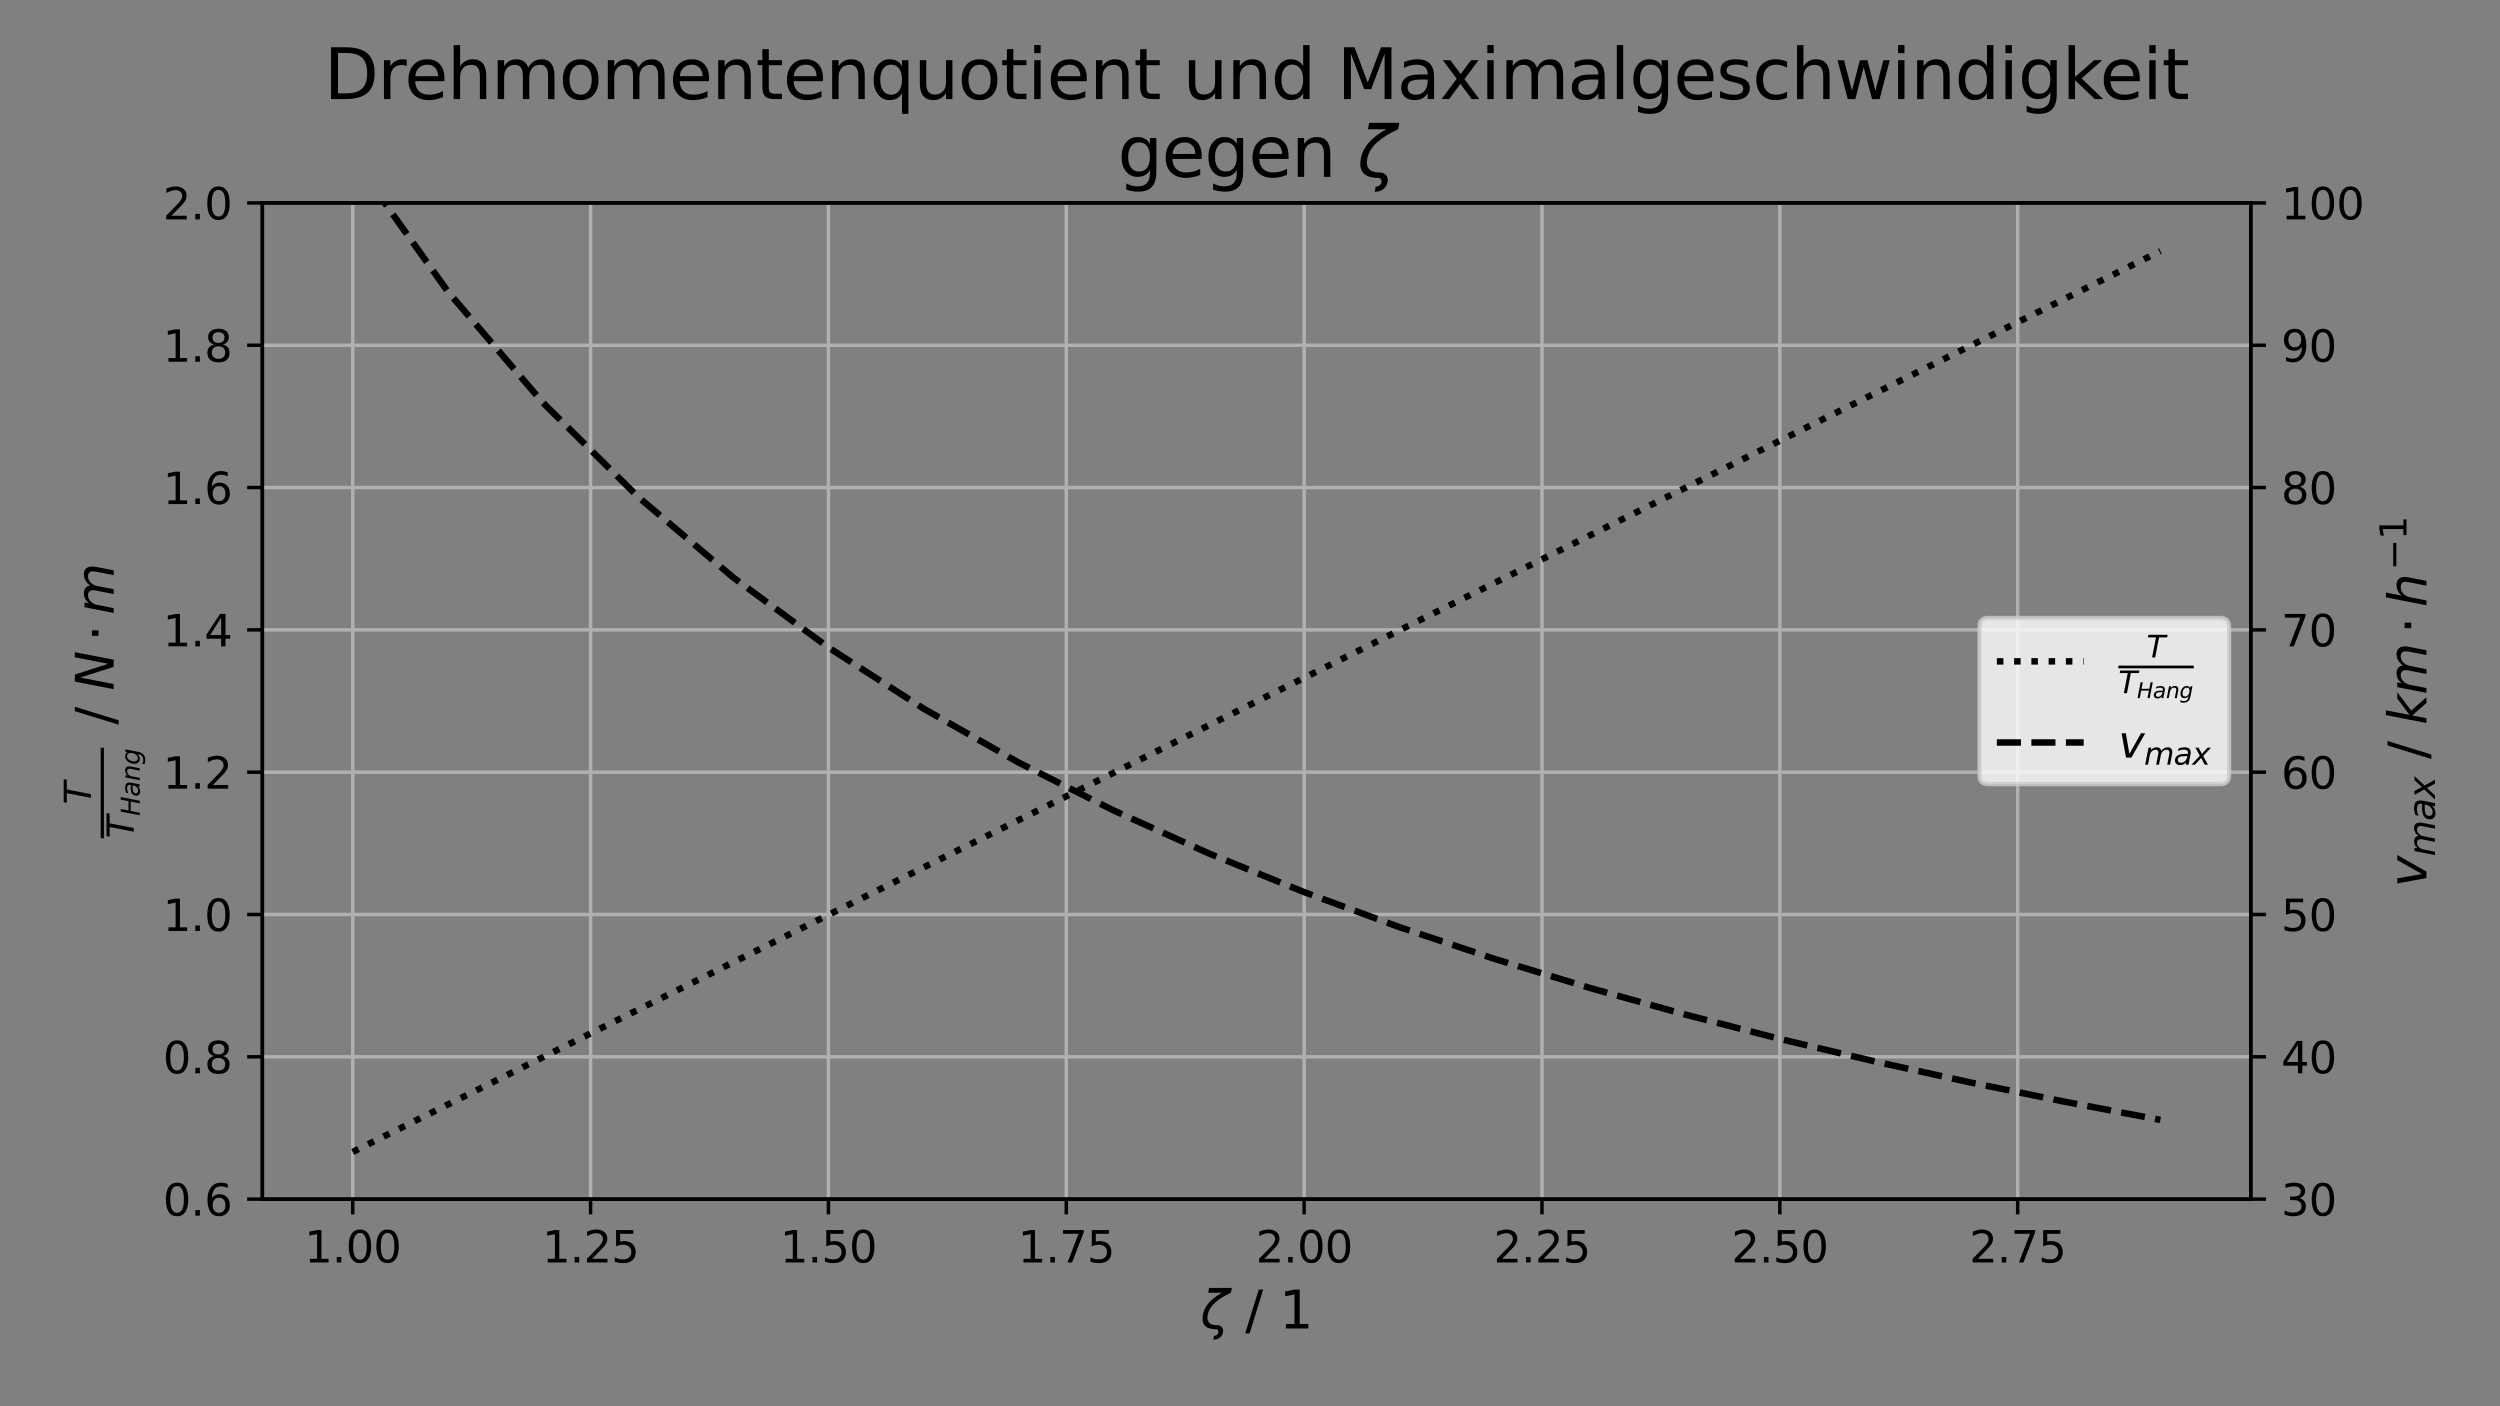 <?xml version="1.0" encoding="UTF-8" standalone="no"?>
<svg
   width="576pt"
   height="324pt"
   viewBox="0 0 576 324"
   version="1.1"
   id="svg992"
   sodipodi:docname="T_v_vs_zetas.svg"
   inkscape:version="1.2.1 (9c6d41e410, 2022-07-14)"
   xmlns:inkscape="http://www.inkscape.org/namespaces/inkscape"
   xmlns:sodipodi="http://sodipodi.sourceforge.net/DTD/sodipodi-0.dtd"
   xmlns:xlink="http://www.w3.org/1999/xlink"
   xmlns="http://www.w3.org/2000/svg"
   xmlns:svg="http://www.w3.org/2000/svg"
   xmlns:rdf="http://www.w3.org/1999/02/22-rdf-syntax-ns#"
   xmlns:cc="http://creativecommons.org/ns#"
   xmlns:dc="http://purl.org/dc/elements/1.1/">
  <rect x="0" y="0" width="576" height="324" fill="#808080" stroke="none"/>
  <sodipodi:namedview
     id="namedview994"
     pagecolor="#505050"
     bordercolor="#eeeeee"
     borderopacity="1"
     inkscape:showpageshadow="0"
     inkscape:pageopacity="0"
     inkscape:pagecheckerboard="0"
     inkscape:deskcolor="#505050"
     inkscape:document-units="pt"
     showgrid="false"
     inkscape:zoom="2.1851852"
     inkscape:cx="353.51695"
     inkscape:cy="86.720339"
     inkscape:window-width="2560"
     inkscape:window-height="1361"
     inkscape:window-x="2551"
     inkscape:window-y="-9"
     inkscape:window-maximized="1"
     inkscape:current-layer="text_19" />
  <defs
     id="defs230">
    <style
       type="text/css"
       id="style228">*{stroke-linejoin: round; stroke-linecap: butt}</style>
  </defs>
  <g
     id="patch_1">
    <path
       d="M 0,324 H 576 V 0 H 0 Z"
       style="fill:none"
       id="path232" />
  </g>
  <g
     id="patch_2">
    <path
       d="M 60.445,276.28 H 518.578 V 46.752 H 60.445 Z"
       style="fill:none"
       id="path235" />
  </g>
  <g
     id="matplotlib.axis_1">
    <g
       id="xtick_1">
      <g
         id="line2d_1">
        <path
           d="M 81.269,276.28 V 46.752"
           clip-path="url(#pa42a7b8f27)"
           style="fill:none;stroke:#b0b0b0;stroke-width:0.8;stroke-linecap:square"
           id="path238" />
      </g>
      <g
         id="line2d_2">
        <defs
           id="defs242">
          <path
             id="maffa66ba01"
             d="M 0,0 V 3.5"
             style="stroke:#000000;stroke-width:0.8" />
        </defs>
        <g
           id="g246">
          <use
             xlink:href="#maffa66ba01"
             x="81.269"
             y="276.28"
             style="stroke:#000000;stroke-width:0.8"
             id="use244" />
        </g>
      </g>
      <g
         id="text_1">
        <!-- 1.00 -->
        <g
           transform="matrix(0.1,0,0,-0.1,70.136,290.878)"
           id="g262">
          <defs
             id="defs252">
            <path
               id="DejaVuSans-31"
               d="M 794,531 H 1825 V 4091 L 703,3866 v 575 l 1116,225 h 631 V 531 H 3481 V 0 H 794 Z"
               transform="scale(0.016)" />
            <path
               id="DejaVuSans-2e"
               d="m 684,794 h 660 V 0 H 684 Z"
               transform="scale(0.016)" />
            <path
               id="DejaVuSans-30"
               d="m 2034,4250 q -487,0 -733,-480 -245,-479 -245,-1442 0,-959 245,-1439 246,-480 733,-480 491,0 736,480 246,480 246,1439 0,963 -246,1442 -245,480 -736,480 z m 0,500 q 785,0 1199,-621 414,-620 414,-1801 0,-1178 -414,-1799 -414,-620 -1199,-620 -784,0 -1198,620 -414,621 -414,1799 0,1181 414,1801 414,621 1198,621 z"
               transform="scale(0.016)" />
          </defs>
          <use
             xlink:href="#DejaVuSans-31"
             id="use254" />
          <use
             xlink:href="#DejaVuSans-2e"
             x="63.623"
             id="use256" />
          <use
             xlink:href="#DejaVuSans-30"
             x="95.41"
             id="use258" />
          <use
             xlink:href="#DejaVuSans-30"
             x="159.033"
             id="use260" />
        </g>
      </g>
    </g>
    <g
       id="xtick_2">
      <g
         id="line2d_3">
        <path
           d="M 136.07,276.28 V 46.752"
           clip-path="url(#pa42a7b8f27)"
           style="fill:none;stroke:#b0b0b0;stroke-width:0.8;stroke-linecap:square"
           id="path266" />
      </g>
      <g
         id="line2d_4">
        <g
           id="g271">
          <use
             xlink:href="#maffa66ba01"
             x="136.07"
             y="276.28"
             style="stroke:#000000;stroke-width:0.8"
             id="use269" />
        </g>
      </g>
      <g
         id="text_2">
        <!-- 1.25 -->
        <g
           transform="matrix(0.1,0,0,-0.1,124.937,290.878)"
           id="g286">
          <defs
             id="defs276">
            <path
               id="DejaVuSans-32"
               d="M 1228,531 H 3431 V 0 H 469 v 531 q 359,372 979,998 621,627 780,809 303,340 423,576 121,236 121,464 0,372 -261,606 -261,235 -680,235 -297,0 -627,-103 -329,-103 -704,-313 v 638 q 381,153 712,231 332,78 607,78 725,0 1156,-363 431,-362 431,-968 0,-288 -108,-546 -107,-257 -392,-607 -78,-91 -497,-524 Q 1991,1309 1228,531 Z"
               transform="scale(0.016)" />
            <path
               id="DejaVuSans-35"
               d="M 691,4666 H 3169 V 4134 H 1269 V 2991 q 137,47 274,70 138,23 276,23 781,0 1237,-428 457,-428 457,-1159 Q 3513,744 3044,326 2575,-91 1722,-91 1428,-91 1123,-41 819,9 494,109 v 635 q 281,-153 581,-228 300,-75 634,-75 541,0 856,284 316,284 316,772 0,487 -316,771 -315,285 -856,285 -253,0 -505,-56 -251,-56 -513,-175 z"
               transform="scale(0.016)" />
          </defs>
          <use
             xlink:href="#DejaVuSans-31"
             id="use278" />
          <use
             xlink:href="#DejaVuSans-2e"
             x="63.623"
             id="use280" />
          <use
             xlink:href="#DejaVuSans-32"
             x="95.41"
             id="use282" />
          <use
             xlink:href="#DejaVuSans-35"
             x="159.033"
             id="use284" />
        </g>
      </g>
    </g>
    <g
       id="xtick_3">
      <g
         id="line2d_5">
        <path
           d="M 190.87,276.28 V 46.752"
           clip-path="url(#pa42a7b8f27)"
           style="fill:none;stroke:#b0b0b0;stroke-width:0.8;stroke-linecap:square"
           id="path290" />
      </g>
      <g
         id="line2d_6">
        <g
           id="g295">
          <use
             xlink:href="#maffa66ba01"
             x="190.87"
             y="276.28"
             style="stroke:#000000;stroke-width:0.8"
             id="use293" />
        </g>
      </g>
      <g
         id="text_3">
        <!-- 1.50 -->
        <g
           transform="matrix(0.1,0,0,-0.1,179.737,290.878)"
           id="g306">
          <use
             xlink:href="#DejaVuSans-31"
             id="use298" />
          <use
             xlink:href="#DejaVuSans-2e"
             x="63.623"
             id="use300" />
          <use
             xlink:href="#DejaVuSans-35"
             x="95.41"
             id="use302" />
          <use
             xlink:href="#DejaVuSans-30"
             x="159.033"
             id="use304" />
        </g>
      </g>
    </g>
    <g
       id="xtick_4">
      <g
         id="line2d_7">
        <path
           d="M 245.671,276.28 V 46.752"
           clip-path="url(#pa42a7b8f27)"
           style="fill:none;stroke:#b0b0b0;stroke-width:0.8;stroke-linecap:square"
           id="path310" />
      </g>
      <g
         id="line2d_8">
        <g
           id="g315">
          <use
             xlink:href="#maffa66ba01"
             x="245.671"
             y="276.28"
             style="stroke:#000000;stroke-width:0.8"
             id="use313" />
        </g>
      </g>
      <g
         id="text_4">
        <!-- 1.75 -->
        <g
           transform="matrix(0.1,0,0,-0.1,234.538,290.878)"
           id="g329">
          <defs
             id="defs319">
            <path
               id="DejaVuSans-37"
               d="M 525,4666 H 3525 V 4397 L 1831,0 H 1172 L 2766,4134 H 525 Z"
               transform="scale(0.016)" />
          </defs>
          <use
             xlink:href="#DejaVuSans-31"
             id="use321" />
          <use
             xlink:href="#DejaVuSans-2e"
             x="63.623"
             id="use323" />
          <use
             xlink:href="#DejaVuSans-37"
             x="95.41"
             id="use325" />
          <use
             xlink:href="#DejaVuSans-35"
             x="159.033"
             id="use327" />
        </g>
      </g>
    </g>
    <g
       id="xtick_5">
      <g
         id="line2d_9">
        <path
           d="M 300.472,276.28 V 46.752"
           clip-path="url(#pa42a7b8f27)"
           style="fill:none;stroke:#b0b0b0;stroke-width:0.8;stroke-linecap:square"
           id="path333" />
      </g>
      <g
         id="line2d_10">
        <g
           id="g338">
          <use
             xlink:href="#maffa66ba01"
             x="300.472"
             y="276.28"
             style="stroke:#000000;stroke-width:0.8"
             id="use336" />
        </g>
      </g>
      <g
         id="text_5">
        <!-- 2.00 -->
        <g
           transform="matrix(0.1,0,0,-0.1,289.339,290.878)"
           id="g349">
          <use
             xlink:href="#DejaVuSans-32"
             id="use341" />
          <use
             xlink:href="#DejaVuSans-2e"
             x="63.623"
             id="use343" />
          <use
             xlink:href="#DejaVuSans-30"
             x="95.41"
             id="use345" />
          <use
             xlink:href="#DejaVuSans-30"
             x="159.033"
             id="use347" />
        </g>
      </g>
    </g>
    <g
       id="xtick_6">
      <g
         id="line2d_11">
        <path
           d="M 355.272,276.28 V 46.752"
           clip-path="url(#pa42a7b8f27)"
           style="fill:none;stroke:#b0b0b0;stroke-width:0.8;stroke-linecap:square"
           id="path353" />
      </g>
      <g
         id="line2d_12">
        <g
           id="g358">
          <use
             xlink:href="#maffa66ba01"
             x="355.272"
             y="276.28"
             style="stroke:#000000;stroke-width:0.8"
             id="use356" />
        </g>
      </g>
      <g
         id="text_6">
        <!-- 2.25 -->
        <g
           transform="matrix(0.1,0,0,-0.1,344.139,290.878)"
           id="g369">
          <use
             xlink:href="#DejaVuSans-32"
             id="use361" />
          <use
             xlink:href="#DejaVuSans-2e"
             x="63.623"
             id="use363" />
          <use
             xlink:href="#DejaVuSans-32"
             x="95.41"
             id="use365" />
          <use
             xlink:href="#DejaVuSans-35"
             x="159.033"
             id="use367" />
        </g>
      </g>
    </g>
    <g
       id="xtick_7">
      <g
         id="line2d_13">
        <path
           d="M 410.073,276.28 V 46.752"
           clip-path="url(#pa42a7b8f27)"
           style="fill:none;stroke:#b0b0b0;stroke-width:0.8;stroke-linecap:square"
           id="path373" />
      </g>
      <g
         id="line2d_14">
        <g
           id="g378">
          <use
             xlink:href="#maffa66ba01"
             x="410.073"
             y="276.28"
             style="stroke:#000000;stroke-width:0.8"
             id="use376" />
        </g>
      </g>
      <g
         id="text_7">
        <!-- 2.50 -->
        <g
           transform="matrix(0.1,0,0,-0.1,398.94,290.878)"
           id="g389">
          <use
             xlink:href="#DejaVuSans-32"
             id="use381" />
          <use
             xlink:href="#DejaVuSans-2e"
             x="63.623"
             id="use383" />
          <use
             xlink:href="#DejaVuSans-35"
             x="95.41"
             id="use385" />
          <use
             xlink:href="#DejaVuSans-30"
             x="159.033"
             id="use387" />
        </g>
      </g>
    </g>
    <g
       id="xtick_8">
      <g
         id="line2d_15">
        <path
           d="M 464.873,276.28 V 46.752"
           clip-path="url(#pa42a7b8f27)"
           style="fill:none;stroke:#b0b0b0;stroke-width:0.8;stroke-linecap:square"
           id="path393" />
      </g>
      <g
         id="line2d_16">
        <g
           id="g398">
          <use
             xlink:href="#maffa66ba01"
             x="464.873"
             y="276.28"
             style="stroke:#000000;stroke-width:0.8"
             id="use396" />
        </g>
      </g>
      <g
         id="text_8">
        <!-- 2.75 -->
        <g
           transform="matrix(0.1,0,0,-0.1,453.741,290.878)"
           id="g409">
          <use
             xlink:href="#DejaVuSans-32"
             id="use401" />
          <use
             xlink:href="#DejaVuSans-2e"
             x="63.623"
             id="use403" />
          <use
             xlink:href="#DejaVuSans-37"
             x="95.41"
             id="use405" />
          <use
             xlink:href="#DejaVuSans-35"
             x="159.033"
             id="use407" />
        </g>
      </g>
    </g>
    <g
       id="text_9">
      <!-- $\zeta$ / 1 -->
      <g
         transform="matrix(0.12,0,0,-0.12,276.551,306.078)"
         id="g428">
        <defs
           id="defs416">
          <path
             id="DejaVuSans-Oblique-3b6"
             d="m 1966,397 q 412,-3 612,-238 216,-247 144,-622 -72,-359 -350,-609 -303,-272 -813,-272 47,235 91,472 213,-16 372,122 122,109 144,225 31,166 -41,303 -75,131 -253,131 Q -22,-91 316,1669 616,3206 2609,4284 H 947 l 112,579 H 3778 L 3666,4284 Q 1181,3147 894,1669 647,397 1966,397 Z"
             transform="scale(0.016)" />
          <path
             id="DejaVuSans-20"
             transform="scale(0.016)"
             d="" />
          <path
             id="DejaVuSans-2f"
             d="m 1625,4666 h 531 L 531,-594 H 0 Z"
             transform="scale(0.016)" />
        </defs>
        <use
           xlink:href="#DejaVuSans-Oblique-3b6"
           transform="translate(0,0.016)"
           id="use418" />
        <use
           xlink:href="#DejaVuSans-20"
           transform="translate(54.395,0.016)"
           id="use420" />
        <use
           xlink:href="#DejaVuSans-2f"
           transform="translate(86.182,0.016)"
           id="use422" />
        <use
           xlink:href="#DejaVuSans-20"
           transform="translate(119.873,0.016)"
           id="use424" />
        <use
           xlink:href="#DejaVuSans-31"
           transform="translate(151.66,0.016)"
           id="use426" />
      </g>
    </g>
  </g>
  <g
     id="matplotlib.axis_2">
    <g
       id="ytick_1">
      <g
         id="line2d_17">
        <path
           d="M 60.445,276.28 H 518.578"
           clip-path="url(#pa42a7b8f27)"
           style="fill:none;stroke:#b0b0b0;stroke-width:0.8;stroke-linecap:square"
           id="path432" />
      </g>
      <g
         id="line2d_18">
        <defs
           id="defs436">
          <path
             id="m6caea36116"
             d="M 0,0 H -3.5"
             style="stroke:#000000;stroke-width:0.8" />
        </defs>
        <g
           id="g440">
          <use
             xlink:href="#m6caea36116"
             x="60.445"
             y="276.28"
             style="stroke:#000000;stroke-width:0.8"
             id="use438" />
        </g>
      </g>
      <g
         id="text_10">
        <!-- 0.6 -->
        <g
           transform="matrix(0.1,0,0,-0.1,37.542,280.079)"
           id="g452">
          <defs
             id="defs444">
            <path
               id="DejaVuSans-36"
               d="m 2113,2584 q -425,0 -674,-291 -248,-290 -248,-796 0,-503 248,-796 249,-292 674,-292 425,0 673,292 248,293 248,796 0,506 -248,796 -248,291 -673,291 z m 1253,1979 v -575 q -238,112 -480,171 -242,60 -480,60 -625,0 -955,-422 -329,-422 -376,-1275 184,272 462,417 279,145 613,145 703,0 1111,-427 408,-426 408,-1160 0,-719 -425,-1154 -425,-434 -1131,-434 -810,0 -1238,620 -428,621 -428,1799 0,1106 525,1764 525,658 1409,658 238,0 480,-47 242,-47 505,-140 z"
               transform="scale(0.016)" />
          </defs>
          <use
             xlink:href="#DejaVuSans-30"
             id="use446" />
          <use
             xlink:href="#DejaVuSans-2e"
             x="63.623"
             id="use448" />
          <use
             xlink:href="#DejaVuSans-36"
             x="95.41"
             id="use450" />
        </g>
      </g>
    </g>
    <g
       id="ytick_2">
      <g
         id="line2d_19">
        <path
           d="M 60.445,243.49 H 518.578"
           clip-path="url(#pa42a7b8f27)"
           style="fill:none;stroke:#b0b0b0;stroke-width:0.8;stroke-linecap:square"
           id="path456" />
      </g>
      <g
         id="line2d_20">
        <g
           id="g461">
          <use
             xlink:href="#m6caea36116"
             x="60.445"
             y="243.49"
             style="stroke:#000000;stroke-width:0.8"
             id="use459" />
        </g>
      </g>
      <g
         id="text_11">
        <!-- 0.8 -->
        <g
           transform="matrix(0.1,0,0,-0.1,37.542,247.29)"
           id="g473">
          <defs
             id="defs465">
            <path
               id="DejaVuSans-38"
               d="m 2034,2216 q -450,0 -708,-241 -257,-241 -257,-662 0,-422 257,-663 258,-241 708,-241 450,0 709,242 260,243 260,662 0,421 -258,662 -257,241 -711,241 z m -631,268 q -406,100 -633,378 -226,279 -226,679 0,559 398,884 399,325 1092,325 697,0 1094,-325 397,-325 397,-884 0,-400 -227,-679 -226,-278 -629,-378 456,-106 710,-416 255,-309 255,-755 Q 3634,634 3220,271 2806,-91 2034,-91 1263,-91 848,271 434,634 434,1313 q 0,446 256,755 257,310 713,416 z m -231,997 q 0,-362 226,-565 227,-203 636,-203 407,0 636,203 230,203 230,565 0,363 -230,566 -229,203 -636,203 -409,0 -636,-203 -226,-203 -226,-566 z"
               transform="scale(0.016)" />
          </defs>
          <use
             xlink:href="#DejaVuSans-30"
             id="use467" />
          <use
             xlink:href="#DejaVuSans-2e"
             x="63.623"
             id="use469" />
          <use
             xlink:href="#DejaVuSans-38"
             x="95.41"
             id="use471" />
        </g>
      </g>
    </g>
    <g
       id="ytick_3">
      <g
         id="line2d_21">
        <path
           d="M 60.445,210.701 H 518.578"
           clip-path="url(#pa42a7b8f27)"
           style="fill:none;stroke:#b0b0b0;stroke-width:0.8;stroke-linecap:square"
           id="path477" />
      </g>
      <g
         id="line2d_22">
        <g
           id="g482">
          <use
             xlink:href="#m6caea36116"
             x="60.445"
             y="210.701"
             style="stroke:#000000;stroke-width:0.8"
             id="use480" />
        </g>
      </g>
      <g
         id="text_12">
        <!-- 1.0 -->
        <g
           transform="matrix(0.1,0,0,-0.1,37.542,214.5)"
           id="g491">
          <use
             xlink:href="#DejaVuSans-31"
             id="use485" />
          <use
             xlink:href="#DejaVuSans-2e"
             x="63.623"
             id="use487" />
          <use
             xlink:href="#DejaVuSans-30"
             x="95.41"
             id="use489" />
        </g>
      </g>
    </g>
    <g
       id="ytick_4">
      <g
         id="line2d_23">
        <path
           d="M 60.445,177.911 H 518.578"
           clip-path="url(#pa42a7b8f27)"
           style="fill:none;stroke:#b0b0b0;stroke-width:0.8;stroke-linecap:square"
           id="path495" />
      </g>
      <g
         id="line2d_24">
        <g
           id="g500">
          <use
             xlink:href="#m6caea36116"
             x="60.445"
             y="177.911"
             style="stroke:#000000;stroke-width:0.8"
             id="use498" />
        </g>
      </g>
      <g
         id="text_13">
        <!-- 1.2 -->
        <g
           transform="matrix(0.1,0,0,-0.1,37.542,181.71)"
           id="g509">
          <use
             xlink:href="#DejaVuSans-31"
             id="use503" />
          <use
             xlink:href="#DejaVuSans-2e"
             x="63.623"
             id="use505" />
          <use
             xlink:href="#DejaVuSans-32"
             x="95.41"
             id="use507" />
        </g>
      </g>
    </g>
    <g
       id="ytick_5">
      <g
         id="line2d_25">
        <path
           d="M 60.445,145.121 H 518.578"
           clip-path="url(#pa42a7b8f27)"
           style="fill:none;stroke:#b0b0b0;stroke-width:0.8;stroke-linecap:square"
           id="path513" />
      </g>
      <g
         id="line2d_26">
        <g
           id="g518">
          <use
             xlink:href="#m6caea36116"
             x="60.445"
             y="145.121"
             style="stroke:#000000;stroke-width:0.8"
             id="use516" />
        </g>
      </g>
      <g
         id="text_14">
        <!-- 1.4 -->
        <g
           transform="matrix(0.1,0,0,-0.1,37.542,148.92)"
           id="g530">
          <defs
             id="defs522">
            <path
               id="DejaVuSans-34"
               d="M 2419,4116 825,1625 h 1594 z m -166,550 h 794 V 1625 h 666 V 1100 H 3047 V 0 H 2419 V 1100 H 313 v 609 z"
               transform="scale(0.016)" />
          </defs>
          <use
             xlink:href="#DejaVuSans-31"
             id="use524" />
          <use
             xlink:href="#DejaVuSans-2e"
             x="63.623"
             id="use526" />
          <use
             xlink:href="#DejaVuSans-34"
             x="95.41"
             id="use528" />
        </g>
      </g>
    </g>
    <g
       id="ytick_6">
      <g
         id="line2d_27">
        <path
           d="M 60.445,112.331 H 518.578"
           clip-path="url(#pa42a7b8f27)"
           style="fill:none;stroke:#b0b0b0;stroke-width:0.8;stroke-linecap:square"
           id="path534" />
      </g>
      <g
         id="line2d_28">
        <g
           id="g539">
          <use
             xlink:href="#m6caea36116"
             x="60.445"
             y="112.331"
             style="stroke:#000000;stroke-width:0.8"
             id="use537" />
        </g>
      </g>
      <g
         id="text_15">
        <!-- 1.6 -->
        <g
           transform="matrix(0.1,0,0,-0.1,37.542,116.131)"
           id="g548">
          <use
             xlink:href="#DejaVuSans-31"
             id="use542" />
          <use
             xlink:href="#DejaVuSans-2e"
             x="63.623"
             id="use544" />
          <use
             xlink:href="#DejaVuSans-36"
             x="95.41"
             id="use546" />
        </g>
      </g>
    </g>
    <g
       id="ytick_7">
      <g
         id="line2d_29">
        <path
           d="M 60.445,79.542 H 518.578"
           clip-path="url(#pa42a7b8f27)"
           style="fill:none;stroke:#b0b0b0;stroke-width:0.8;stroke-linecap:square"
           id="path552" />
      </g>
      <g
         id="line2d_30">
        <g
           id="g557">
          <use
             xlink:href="#m6caea36116"
             x="60.445"
             y="79.542"
             style="stroke:#000000;stroke-width:0.8"
             id="use555" />
        </g>
      </g>
      <g
         id="text_16">
        <!-- 1.8 -->
        <g
           transform="matrix(0.1,0,0,-0.1,37.542,83.341)"
           id="g566">
          <use
             xlink:href="#DejaVuSans-31"
             id="use560" />
          <use
             xlink:href="#DejaVuSans-2e"
             x="63.623"
             id="use562" />
          <use
             xlink:href="#DejaVuSans-38"
             x="95.41"
             id="use564" />
        </g>
      </g>
    </g>
    <g
       id="ytick_8">
      <g
         id="line2d_31">
        <path
           d="M 60.445,46.752 H 518.578"
           clip-path="url(#pa42a7b8f27)"
           style="fill:none;stroke:#b0b0b0;stroke-width:0.8;stroke-linecap:square"
           id="path570" />
      </g>
      <g
         id="line2d_32">
        <g
           id="g575">
          <use
             xlink:href="#m6caea36116"
             x="60.445"
             y="46.752"
             style="stroke:#000000;stroke-width:0.8"
             id="use573" />
        </g>
      </g>
      <g
         id="text_17">
        <!-- 2.0 -->
        <g
           transform="matrix(0.1,0,0,-0.1,37.542,50.551)"
           id="g584">
          <use
             xlink:href="#DejaVuSans-32"
             id="use578" />
          <use
             xlink:href="#DejaVuSans-2e"
             x="63.623"
             id="use580" />
          <use
             xlink:href="#DejaVuSans-30"
             x="95.41"
             id="use582" />
        </g>
      </g>
    </g>
    <g
       id="text_18">
      <!-- $\frac{T}{T_{Hang}}$ / $N \cdot m$ -->
      <g
         transform="matrix(0,-0.12,-0.12,0,26.222,193.136)"
         id="g624">
        <defs
           id="defs596">
          <path
             id="DejaVuSans-Oblique-54"
             d="M 378,4666 H 4325 L 4225,4134 H 2559 L 1759,0 h -634 l 800,4134 H 275 Z"
             transform="scale(0.016)" />
          <path
             id="DejaVuSans-Oblique-48"
             d="m 1081,4666 h 635 L 1344,2753 h 2290 l 372,1913 h 635 L 3731,0 h -634 l 434,2222 H 1241 L 806,0 H 172 Z"
             transform="scale(0.016)" />
          <path
             id="DejaVuSans-Oblique-61"
             d="M 3438,1997 3047,0 h -575 l 106,531 Q 2325,219 2001,64 1678,-91 1281,-91 834,-91 548,182 263,456 263,884 q 0,613 489,969 489,356 1348,356 h 800 l 31,154 q 7,25 10,54 3,30 3,92 0,279 -227,433 -226,155 -636,155 -281,0 -577,-72 -295,-72 -607,-216 l 100,532 q 325,122 636,182 311,61 601,61 619,0 942,-269 324,-268 324,-781 0,-103 -16,-242 -15,-139 -46,-295 z m -622,-238 h -575 q -707,0 -1046,-189 -339,-189 -339,-586 0,-275 173,-431 174,-156 480,-156 469,0 819,336 350,336 463,898 z"
             transform="scale(0.016)" />
          <path
             id="DejaVuSans-Oblique-6e"
             d="M 3566,2113 3156,0 h -578 l 410,2091 q 28,147 43,259 16,113 16,178 0,263 -166,409 -165,147 -462,147 -463,0 -797,-308 -334,-307 -438,-835 L 800,0 H 225 l 678,3500 h 575 l -115,-550 q 240,303 577,468 338,166 710,166 463,0 717,-250 255,-250 255,-703 0,-112 -14,-240 -14,-128 -42,-278 z"
             transform="scale(0.016)" />
          <path
             id="DejaVuSans-Oblique-67"
             d="M 3816,3500 3219,434 q -172,-890 -658,-1327 -486,-438 -1308,-438 -303,0 -563,45 -259,45 -484,139 l 107,559 q 212,-137 449,-202 238,-66 507,-66 547,0 898,299 352,298 464,857 l 50,263 Q 2441,288 2122,144 1803,0 1434,0 903,0 598,351 294,703 294,1319 q 0,484 184,948 185,464 519,824 222,237 517,365 295,128 617,128 353,0 615,-164 263,-164 392,-464 l 100,544 z M 2950,2216 q 0,425 -200,656 -200,231 -569,231 -228,0 -434,-91 -206,-90 -353,-253 -238,-268 -371,-632 -132,-364 -132,-752 0,-431 201,-663 202,-231 580,-231 547,0 912,495 366,496 366,1240 z"
             transform="scale(0.016)" />
          <path
             id="DejaVuSans-Oblique-4e"
             d="m 1081,4666 h 850 L 3219,666 4000,4666 h 616 L 3706,0 H 2853 L 1569,4025 788,0 H 172 Z"
             transform="scale(0.016)" />
          <path
             id="DejaVuSans-22c5"
             d="m 684,2619 h 660 V 1825 H 684 Z"
             transform="scale(0.016)" />
          <path
             id="DejaVuSans-Oblique-6d"
             d="M 5747,2113 5338,0 h -575 l 403,2094 q 25,134 37,231 13,97 13,166 0,281 -157,437 -156,156 -437,156 -419,0 -747,-314 -328,-314 -425,-817 L 3066,0 h -575 l 409,2094 q 25,115 37,213 13,99 13,177 0,285 -156,442 -156,158 -431,158 -425,0 -754,-314 -328,-314 -425,-817 L 800,0 H 225 l 684,3500 h 575 l -109,-544 q 234,307 548,467 315,161 674,161 381,0 626,-200 246,-200 296,-556 262,369 607,562 346,194 730,194 450,0 695,-259 246,-259 246,-734 0,-103 -13,-227 -12,-123 -37,-251 z"
             transform="scale(0.016)" />
        </defs>
        <use
           xlink:href="#DejaVuSans-Oblique-54"
           transform="matrix(0.7,0,0,0.7,65,43.966)"
           id="use598" />
        <use
           xlink:href="#DejaVuSans-Oblique-54"
           transform="matrix(0.7,0,0,0.7,0,-38.319)"
           id="use600" />
        <use
           xlink:href="#DejaVuSans-Oblique-48"
           transform="matrix(0.49,0,0,0.49,42.759,-49.803)"
           id="use602" />
        <use
           xlink:href="#DejaVuSans-Oblique-61"
           transform="matrix(0.49,0,0,0.49,79.604,-49.803)"
           id="use604" />
        <use
           xlink:href="#DejaVuSans-Oblique-6e"
           transform="matrix(0.49,0,0,0.49,109.631,-49.803)"
           id="use606" />
        <use
           xlink:href="#DejaVuSans-Oblique-67"
           transform="matrix(0.49,0,0,0.49,140.687,-49.803)"
           id="use608" />
        <use
           xlink:href="#DejaVuSans-20"
           transform="translate(186.205,0.169)"
           id="use610" />
        <use
           xlink:href="#DejaVuSans-2f"
           transform="translate(217.992,0.169)"
           id="use612" />
        <use
           xlink:href="#DejaVuSans-20"
           transform="translate(251.683,0.169)"
           id="use614" />
        <use
           xlink:href="#DejaVuSans-Oblique-4e"
           transform="translate(283.47,0.169)"
           id="use616" />
        <use
           xlink:href="#DejaVuSans-22c5"
           transform="translate(377.757,0.169)"
           id="use618" />
        <use
           xlink:href="#DejaVuSans-Oblique-6d"
           transform="translate(429.027,0.169)"
           id="use620" />
        <path
           d="m 0,18.966 v 6.25 h 173.705 v -6.25 z"
           id="path622" />
      </g>
    </g>
  </g>
  <g
     id="line2d_33">
    <path
       d="m 81.269,265.406 21.92,-10.924 21.92,-10.924 21.92,-10.924 21.92,-10.924 21.92,-10.924 21.92,-10.924 21.92,-10.924 21.92,-10.924 21.92,-10.924 21.92,-10.924 21.92,-10.924 21.92,-10.924 21.92,-10.924 21.92,-10.924 21.92,-10.924 21.92,-10.924 21.92,-10.924 21.92,-10.924 21.92,-10.924"
       clip-path="url(#pa42a7b8f27)"
       style="fill:none;stroke:#000000;stroke-width:1.5;stroke-dasharray:1.5, 2.475;stroke-dashoffset:0"
       id="path628" />
  </g>
  <g
     id="patch_3">
    <path
       d="M 60.445,276.28 V 46.752"
       style="fill:none;stroke:#000000;stroke-width:0.8;stroke-linecap:square;stroke-linejoin:miter"
       id="path631" />
  </g>
  <g
     id="patch_4">
    <path
       d="M 518.578,276.28 V 46.752"
       style="fill:none;stroke:#000000;stroke-width:0.8;stroke-linecap:square;stroke-linejoin:miter"
       id="path634" />
  </g>
  <g
     id="patch_5">
    <path
       d="M 60.445,276.28 H 518.578"
       style="fill:none;stroke:#000000;stroke-width:0.8;stroke-linecap:square;stroke-linejoin:miter"
       id="path637" />
  </g>
  <g
     id="patch_6">
    <path
       d="M 60.445,46.752 H 518.578"
       style="fill:none;stroke:#000000;stroke-width:0.8;stroke-linecap:square;stroke-linejoin:miter"
       id="path640" />
  </g>
  <g
     id="text_19">
    <!-- Drehmomentenquotient und Maximalgeschwindigkeit -->
    <g
       transform="matrix(0.16,0,0,-0.16,74.658,22.832)"
       id="g760">
      <defs
         id="defs664">
        <path
           id="DejaVuSans-44"
           d="M 1259,4147 V 519 h 763 q 966,0 1414,437 448,438 448,1382 0,937 -448,1373 -448,436 -1414,436 z m -631,519 h 1297 q 1356,0 1990,-564 635,-564 635,-1764 Q 4550,1131 3912,565 3275,0 1925,0 H 628 Z"
           transform="scale(0.016)" />
        <path
           id="DejaVuSans-72"
           d="m 2631,2963 q -97,56 -211,82 -114,27 -251,27 -488,0 -749,-317 -261,-317 -261,-911 V 0 H 581 v 3500 h 578 v -544 q 182,319 472,473 291,155 707,155 59,0 131,-8 72,-7 159,-23 z"
           transform="scale(0.016)" />
        <path
           id="DejaVuSans-65"
           d="M 3597,1894 V 1613 H 953 q 38,-594 358,-905 320,-311 892,-311 331,0 642,81 311,81 618,244 V 178 Q 3153,47 2828,-22 2503,-91 2169,-91 1331,-91 842,396 353,884 353,1716 q 0,859 464,1363 464,505 1252,505 706,0 1117,-455 411,-454 411,-1235 z m -575,169 q -6,471 -264,752 -258,282 -683,282 -481,0 -770,-272 -289,-272 -333,-766 z"
           transform="scale(0.016)" />
        <path
           id="DejaVuSans-68"
           d="M 3513,2113 V 0 h -575 v 2094 q 0,497 -194,743 -194,247 -581,247 -466,0 -735,-297 -269,-296 -269,-809 V 0 H 581 v 4863 h 578 V 2956 q 207,316 486,472 280,156 646,156 603,0 912,-373 310,-373 310,-1098 z"
           transform="scale(0.016)" />
        <path
           id="DejaVuSans-6d"
           d="m 3328,2828 q 216,388 516,572 300,184 706,184 547,0 844,-383 297,-382 297,-1088 V 0 h -578 v 2094 q 0,503 -179,746 -178,244 -543,244 -447,0 -707,-297 -259,-296 -259,-809 V 0 h -578 v 2094 q 0,506 -178,748 -178,242 -550,242 -441,0 -701,-298 -259,-298 -259,-808 V 0 H 581 v 3500 h 578 v -544 q 197,322 472,475 275,153 653,153 382,0 649,-194 267,-193 395,-562 z"
           transform="scale(0.016)" />
        <path
           id="DejaVuSans-6f"
           d="m 1959,3097 q -462,0 -731,-361 -269,-361 -269,-989 0,-628 267,-989 268,-361 733,-361 460,0 728,362 269,363 269,988 0,622 -269,986 -268,364 -728,364 z m 0,487 q 750,0 1178,-488 429,-487 429,-1349 Q 3566,888 3137,398 2709,-91 1959,-91 1206,-91 779,398 353,888 353,1747 q 0,862 426,1349 427,488 1180,488 z"
           transform="scale(0.016)" />
        <path
           id="DejaVuSans-6e"
           d="M 3513,2113 V 0 h -575 v 2094 q 0,497 -194,743 -194,247 -581,247 -466,0 -735,-297 -269,-296 -269,-809 V 0 H 581 v 3500 h 578 v -544 q 207,316 486,472 280,156 646,156 603,0 912,-373 310,-373 310,-1098 z"
           transform="scale(0.016)" />
        <path
           id="DejaVuSans-74"
           d="M 1172,4494 V 3500 H 2356 V 3053 H 1172 V 1153 q 0,-428 117,-550 117,-122 477,-122 h 590 V 0 H 1766 Q 1100,0 847,248 594,497 594,1153 V 3053 H 172 v 447 h 422 v 994 z"
           transform="scale(0.016)" />
        <path
           id="DejaVuSans-71"
           d="m 947,1747 q 0,-634 261,-995 261,-361 717,-361 456,0 718,361 263,361 263,995 0,634 -263,995 -262,361 -718,361 -456,0 -717,-361 Q 947,2381 947,1747 Z M 2906,525 Q 2725,213 2448,61 2172,-91 1784,-91 1150,-91 751,415 353,922 353,1747 q 0,825 398,1331 399,506 1033,506 388,0 664,-152 277,-151 458,-463 v 531 h 575 v -4831 h -575 z"
           transform="scale(0.016)" />
        <path
           id="DejaVuSans-75"
           d="m 544,1381 v 2119 h 575 V 1403 q 0,-497 193,-746 194,-248 582,-248 465,0 735,297 271,297 271,810 v 1984 h 575 V 0 H 2900 V 538 Q 2691,219 2414,64 2138,-91 1772,-91 1169,-91 856,284 544,659 544,1381 Z m 1447,2203 z"
           transform="scale(0.016)" />
        <path
           id="DejaVuSans-69"
           d="m 603,3500 h 575 V 0 H 603 Z m 0,1363 h 575 V 4134 H 603 Z"
           transform="scale(0.016)" />
        <path
           id="DejaVuSans-64"
           d="m 2906,2969 v 1894 h 575 V 0 H 2906 V 525 Q 2725,213 2448,61 2172,-91 1784,-91 1150,-91 751,415 353,922 353,1747 q 0,825 398,1331 399,506 1033,506 388,0 664,-152 277,-151 458,-463 z M 947,1747 q 0,-634 261,-995 261,-361 717,-361 456,0 718,361 263,361 263,995 0,634 -263,995 -262,361 -718,361 -456,0 -717,-361 -261,-361 -261,-995 z"
           transform="scale(0.016)" />
        <path
           id="DejaVuSans-4d"
           d="m 628,4666 h 941 L 2759,1491 3956,4666 h 941 V 0 H 4281 V 4097 L 3078,897 H 2444 L 1241,4097 V 0 H 628 Z"
           transform="scale(0.016)" />
        <path
           id="DejaVuSans-61"
           d="m 2194,1759 q -697,0 -966,-159 -269,-159 -269,-544 0,-306 202,-486 202,-179 548,-179 479,0 768,339 289,339 289,901 v 128 z m 1147,238 V 0 H 2766 V 531 Q 2569,213 2275,61 1981,-91 1556,-91 q -537,0 -855,302 -317,302 -317,808 0,590 395,890 396,300 1180,300 h 807 v 57 q 0,397 -261,614 -261,217 -733,217 -300,0 -585,-72 -284,-72 -546,-216 v 532 q 315,122 612,182 297,61 578,61 760,0 1135,-394 375,-393 375,-1193 z"
           transform="scale(0.016)" />
        <path
           id="DejaVuSans-78"
           d="M 3513,3500 2247,1797 3578,0 H 2900 L 1881,1375 863,0 H 184 L 1544,1831 300,3500 h 678 l 928,-1247 928,1247 z"
           transform="scale(0.016)" />
        <path
           id="DejaVuSans-6c"
           d="m 603,4863 h 575 V 0 H 603 Z"
           transform="scale(0.016)" />
        <path
           id="DejaVuSans-67"
           d="m 2906,1791 q 0,625 -258,968 -257,344 -723,344 -462,0 -720,-344 -258,-343 -258,-968 0,-622 258,-966 258,-344 720,-344 466,0 723,344 258,344 258,966 z M 3481,434 q 0,-893 -397,-1329 -396,-436 -1215,-436 -303,0 -572,45 -269,45 -522,139 v 559 q 253,-137 500,-202 247,-66 503,-66 566,0 847,295 281,295 281,892 V 616 Q 2728,306 2450,153 2172,0 1784,0 1141,0 747,490 353,981 353,1791 q 0,812 394,1302 394,491 1037,491 388,0 666,-153 278,-153 456,-462 v 531 h 575 z"
           transform="scale(0.016)" />
        <path
           id="DejaVuSans-73"
           d="m 2834,3397 v -544 q -243,125 -506,187 -262,63 -544,63 -428,0 -642,-131 -214,-131 -214,-394 0,-200 153,-314 153,-114 616,-217 l 197,-44 q 612,-131 870,-370 258,-239 258,-667 0,-488 -386,-773 Q 2250,-91 1575,-91 1294,-91 989,-36 684,19 347,128 v 594 q 319,-166 628,-249 309,-82 613,-82 406,0 624,139 219,139 219,392 0,234 -158,359 -157,125 -692,241 l -200,47 q -534,112 -772,345 -237,233 -237,639 0,494 350,762 350,269 994,269 318,0 599,-47 282,-46 519,-140 z"
           transform="scale(0.016)" />
        <path
           id="DejaVuSans-63"
           d="m 3122,3366 v -538 q -244,135 -489,202 -245,67 -495,67 -560,0 -870,-355 -309,-354 -309,-995 0,-641 309,-996 310,-354 870,-354 250,0 495,67 245,67 489,202 V 134 Q 2881,22 2623,-34 2366,-91 2075,-91 1284,-91 818,406 353,903 353,1747 q 0,856 470,1346 471,491 1290,491 265,0 518,-55 253,-54 491,-163 z"
           transform="scale(0.016)" />
        <path
           id="DejaVuSans-77"
           d="m 269,3500 h 575 l 719,-2731 715,2731 h 678 l 719,-2731 716,2731 h 575 L 4050,0 H 3372 L 2619,2869 1863,0 h -679 z"
           transform="scale(0.016)" />
        <path
           id="DejaVuSans-6b"
           d="m 581,4863 h 578 V 1991 l 1716,1509 h 734 L 1753,1863 3688,0 H 2938 L 1159,1709 V 0 H 581 Z"
           transform="scale(0.016)" />
      </defs>
      <use
         xlink:href="#DejaVuSans-44"
         id="use666" />
      <use
         xlink:href="#DejaVuSans-72"
         x="77.002"
         id="use668" />
      <use
         xlink:href="#DejaVuSans-65"
         x="115.865"
         id="use670" />
      <use
         xlink:href="#DejaVuSans-68"
         x="177.389"
         id="use672" />
      <use
         xlink:href="#DejaVuSans-6d"
         x="240.768"
         id="use674" />
      <use
         xlink:href="#DejaVuSans-6f"
         x="338.18"
         id="use676" />
      <use
         xlink:href="#DejaVuSans-6d"
         x="399.361"
         id="use678" />
      <use
         xlink:href="#DejaVuSans-65"
         x="496.773"
         id="use680" />
      <use
         xlink:href="#DejaVuSans-6e"
         x="558.297"
         id="use682" />
      <use
         xlink:href="#DejaVuSans-74"
         x="621.676"
         id="use684" />
      <use
         xlink:href="#DejaVuSans-65"
         x="660.885"
         id="use686" />
      <use
         xlink:href="#DejaVuSans-6e"
         x="722.408"
         id="use688" />
      <use
         xlink:href="#DejaVuSans-71"
         x="785.787"
         id="use690" />
      <use
         xlink:href="#DejaVuSans-75"
         x="849.264"
         id="use692" />
      <use
         xlink:href="#DejaVuSans-6f"
         x="912.643"
         id="use694" />
      <use
         xlink:href="#DejaVuSans-74"
         x="973.824"
         id="use696" />
      <use
         xlink:href="#DejaVuSans-69"
         x="1013.033"
         id="use698" />
      <use
         xlink:href="#DejaVuSans-65"
         x="1040.816"
         id="use700" />
      <use
         xlink:href="#DejaVuSans-6e"
         x="1102.34"
         id="use702" />
      <use
         xlink:href="#DejaVuSans-74"
         x="1165.719"
         id="use704" />
      <use
         xlink:href="#DejaVuSans-20"
         x="1204.928"
         id="use706" />
      <use
         xlink:href="#DejaVuSans-75"
         x="1236.715"
         id="use708" />
      <use
         xlink:href="#DejaVuSans-6e"
         x="1300.094"
         id="use710" />
      <use
         xlink:href="#DejaVuSans-64"
         x="1363.473"
         id="use712" />
      <use
         xlink:href="#DejaVuSans-20"
         x="1426.949"
         id="use714" />
      <use
         xlink:href="#DejaVuSans-4d"
         x="1458.736"
         id="use716" />
      <use
         xlink:href="#DejaVuSans-61"
         x="1545.016"
         id="use718" />
      <use
         xlink:href="#DejaVuSans-78"
         x="1606.295"
         id="use720" />
      <use
         xlink:href="#DejaVuSans-69"
         x="1665.475"
         id="use722" />
      <use
         xlink:href="#DejaVuSans-6d"
         x="1693.258"
         id="use724" />
      <use
         xlink:href="#DejaVuSans-61"
         x="1790.67"
         id="use726" />
      <use
         xlink:href="#DejaVuSans-6c"
         x="1851.949"
         id="use728" />
      <use
         xlink:href="#DejaVuSans-67"
         x="1879.732"
         id="use730" />
      <use
         xlink:href="#DejaVuSans-65"
         x="1943.209"
         id="use732" />
      <use
         xlink:href="#DejaVuSans-73"
         x="2004.732"
         id="use734" />
      <use
         xlink:href="#DejaVuSans-63"
         x="2056.832"
         id="use736" />
      <use
         xlink:href="#DejaVuSans-68"
         x="2111.812"
         id="use738" />
      <use
         xlink:href="#DejaVuSans-77"
         x="2175.191"
         id="use740" />
      <use
         xlink:href="#DejaVuSans-69"
         x="2256.979"
         id="use742" />
      <use
         xlink:href="#DejaVuSans-6e"
         x="2284.762"
         id="use744" />
      <use
         xlink:href="#DejaVuSans-64"
         x="2348.141"
         id="use746" />
      <use
         xlink:href="#DejaVuSans-69"
         x="2411.617"
         id="use748" />
      <use
         xlink:href="#DejaVuSans-67"
         x="2439.4"
         id="use750" />
      <use
         xlink:href="#DejaVuSans-6b"
         x="2502.877"
         id="use752" />
      <use
         xlink:href="#DejaVuSans-65"
         x="2557.162"
         id="use754" />
      <use
         xlink:href="#DejaVuSans-69"
         x="2618.686"
         id="use756" />
      <use
         xlink:href="#DejaVuSans-74"
         x="2646.469"
         id="use758" />
    </g>
    <!-- gegen $\zeta$ -->
    <g
       transform="matrix(0.16,0,0,-0.16,257.511,40.752)"
       id="g776">
      <use
         xlink:href="#DejaVuSans-67"
         transform="translate(0,0.016)"
         id="use762" />
      <use
         xlink:href="#DejaVuSans-65"
         transform="translate(63.477,0.016)"
         id="use764" />
      <use
         xlink:href="#DejaVuSans-67"
         transform="translate(125,0.016)"
         id="use766" />
      <use
         xlink:href="#DejaVuSans-65"
         transform="translate(188.477,0.016)"
         id="use768" />
      <use
         xlink:href="#DejaVuSans-6e"
         transform="translate(250,0.016)"
         id="use770" />
      <use
         xlink:href="#DejaVuSans-20"
         transform="translate(313.379,0.016)"
         id="use772" />
      <use
         xlink:href="#DejaVuSans-Oblique-3b6"
         transform="translate(345.166,0.016)"
         id="use774" />
    </g>
  </g>
  <g
     id="axes_2">
    <g
       id="matplotlib.axis_3">
      <g
         id="ytick_9">
        <g
           id="line2d_34">
          <defs
             id="defs781">
            <path
               id="m0b9ba5b618"
               d="M 0,0 H 3.5"
               style="stroke:#000000;stroke-width:0.8" />
          </defs>
          <g
             id="g785">
            <use
               xlink:href="#m0b9ba5b618"
               x="518.578"
               y="276.28"
               style="stroke:#000000;stroke-width:0.8"
               id="use783" />
          </g>
        </g>
        <g
           id="text_20">
          <!-- 30 -->
          <g
             transform="matrix(0.1,0,0,-0.1,525.578,280.079)"
             id="g795">
            <defs
               id="defs789">
              <path
                 id="DejaVuSans-33"
                 d="m 2597,2516 q 453,-97 707,-404 255,-306 255,-756 0,-690 -475,-1069 -475,-378 -1350,-378 -293,0 -604,58 -311,58 -642,174 v 609 q 262,-153 574,-231 313,-78 654,-78 593,0 904,234 311,234 311,681 0,413 -289,645 -289,233 -804,233 h -544 v 519 h 569 q 465,0 712,186 247,186 247,536 0,359 -255,551 -254,193 -729,193 -260,0 -557,-57 -297,-56 -653,-174 v 562 q 360,100 674,150 314,50 592,50 719,0 1137,-327 419,-326 419,-882 0,-388 -222,-655 -222,-267 -631,-370 z"
                 transform="scale(0.016)" />
            </defs>
            <use
               xlink:href="#DejaVuSans-33"
               id="use791" />
            <use
               xlink:href="#DejaVuSans-30"
               x="63.623"
               id="use793" />
          </g>
        </g>
      </g>
      <g
         id="ytick_10">
        <g
           id="line2d_35">
          <g
             id="g801">
            <use
               xlink:href="#m0b9ba5b618"
               x="518.578"
               y="243.49"
               style="stroke:#000000;stroke-width:0.8"
               id="use799" />
          </g>
        </g>
        <g
           id="text_21">
          <!-- 40 -->
          <g
             transform="matrix(0.1,0,0,-0.1,525.578,247.29)"
             id="g808">
            <use
               xlink:href="#DejaVuSans-34"
               id="use804" />
            <use
               xlink:href="#DejaVuSans-30"
               x="63.623"
               id="use806" />
          </g>
        </g>
      </g>
      <g
         id="ytick_11">
        <g
           id="line2d_36">
          <g
             id="g814">
            <use
               xlink:href="#m0b9ba5b618"
               x="518.578"
               y="210.701"
               style="stroke:#000000;stroke-width:0.8"
               id="use812" />
          </g>
        </g>
        <g
           id="text_22">
          <!-- 50 -->
          <g
             transform="matrix(0.1,0,0,-0.1,525.578,214.5)"
             id="g821">
            <use
               xlink:href="#DejaVuSans-35"
               id="use817" />
            <use
               xlink:href="#DejaVuSans-30"
               x="63.623"
               id="use819" />
          </g>
        </g>
      </g>
      <g
         id="ytick_12">
        <g
           id="line2d_37">
          <g
             id="g827">
            <use
               xlink:href="#m0b9ba5b618"
               x="518.578"
               y="177.911"
               style="stroke:#000000;stroke-width:0.8"
               id="use825" />
          </g>
        </g>
        <g
           id="text_23">
          <!-- 60 -->
          <g
             transform="matrix(0.1,0,0,-0.1,525.578,181.71)"
             id="g834">
            <use
               xlink:href="#DejaVuSans-36"
               id="use830" />
            <use
               xlink:href="#DejaVuSans-30"
               x="63.623"
               id="use832" />
          </g>
        </g>
      </g>
      <g
         id="ytick_13">
        <g
           id="line2d_38">
          <g
             id="g840">
            <use
               xlink:href="#m0b9ba5b618"
               x="518.578"
               y="145.121"
               style="stroke:#000000;stroke-width:0.8"
               id="use838" />
          </g>
        </g>
        <g
           id="text_24">
          <!-- 70 -->
          <g
             transform="matrix(0.1,0,0,-0.1,525.578,148.92)"
             id="g847">
            <use
               xlink:href="#DejaVuSans-37"
               id="use843" />
            <use
               xlink:href="#DejaVuSans-30"
               x="63.623"
               id="use845" />
          </g>
        </g>
      </g>
      <g
         id="ytick_14">
        <g
           id="line2d_39">
          <g
             id="g853">
            <use
               xlink:href="#m0b9ba5b618"
               x="518.578"
               y="112.331"
               style="stroke:#000000;stroke-width:0.8"
               id="use851" />
          </g>
        </g>
        <g
           id="text_25">
          <!-- 80 -->
          <g
             transform="matrix(0.1,0,0,-0.1,525.578,116.131)"
             id="g860">
            <use
               xlink:href="#DejaVuSans-38"
               id="use856" />
            <use
               xlink:href="#DejaVuSans-30"
               x="63.623"
               id="use858" />
          </g>
        </g>
      </g>
      <g
         id="ytick_15">
        <g
           id="line2d_40">
          <g
             id="g866">
            <use
               xlink:href="#m0b9ba5b618"
               x="518.578"
               y="79.542"
               style="stroke:#000000;stroke-width:0.8"
               id="use864" />
          </g>
        </g>
        <g
           id="text_26">
          <!-- 90 -->
          <g
             transform="matrix(0.1,0,0,-0.1,525.578,83.341)"
             id="g876">
            <defs
               id="defs870">
              <path
                 id="DejaVuSans-39"
                 d="m 703,97 v 575 q 238,-113 481,-172 244,-59 479,-59 625,0 954,420 330,420 377,1277 -181,-269 -460,-413 -278,-144 -615,-144 -700,0 -1108,423 -408,424 -408,1159 0,718 425,1152 425,435 1131,435 810,0 1236,-621 427,-620 427,-1801 Q 3622,1225 3098,567 2575,-91 1691,-91 1453,-91 1209,-44 966,3 703,97 Z m 1256,1978 q 425,0 673,290 249,291 249,798 0,503 -249,795 -248,292 -673,292 -425,0 -673,-292 -248,-292 -248,-795 0,-507 248,-798 248,-290 673,-290 z"
                 transform="scale(0.016)" />
            </defs>
            <use
               xlink:href="#DejaVuSans-39"
               id="use872" />
            <use
               xlink:href="#DejaVuSans-30"
               x="63.623"
               id="use874" />
          </g>
        </g>
      </g>
      <g
         id="ytick_16">
        <g
           id="line2d_41">
          <g
             id="g882">
            <use
               xlink:href="#m0b9ba5b618"
               x="518.578"
               y="46.752"
               style="stroke:#000000;stroke-width:0.8"
               id="use880" />
          </g>
        </g>
        <g
           id="text_27">
          <!-- 100 -->
          <g
             transform="matrix(0.1,0,0,-0.1,525.578,50.551)"
             id="g891">
            <use
               xlink:href="#DejaVuSans-31"
               id="use885" />
            <use
               xlink:href="#DejaVuSans-30"
               x="63.623"
               id="use887" />
            <use
               xlink:href="#DejaVuSans-30"
               x="127.246"
               id="use889" />
          </g>
        </g>
      </g>
      <g
         id="text_28">
        <!-- $v_{max}$ / $km \cdot h^{-1}$ -->
        <g
           transform="matrix(0,-0.12,-0.12,0,559.13,204.416)"
           id="g928">
          <defs
             id="defs900">
            <path
               id="DejaVuSans-Oblique-76"
               d="m 459,3500 h 610 L 1581,525 3256,3500 h 610 L 1875,0 h -775 z"
               transform="scale(0.016)" />
            <path
               id="DejaVuSans-Oblique-78"
               d="M 3841,3500 2234,1784 3219,0 H 2559 L 1819,1388 531,0 H -166 L 1556,1844 641,3500 h 659 l 672,-1266 1172,1266 z"
               transform="scale(0.016)" />
            <path
               id="DejaVuSans-Oblique-6b"
               d="m 1172,4863 h 575 L 1197,2028 3169,3500 h 747 L 1716,1825 3322,0 H 2625 L 1131,1709 800,0 H 225 Z"
               transform="scale(0.016)" />
            <path
               id="DejaVuSans-Oblique-68"
               d="M 3566,2113 3156,0 h -578 l 410,2091 q 28,147 43,259 16,113 16,178 0,263 -166,409 -165,147 -462,147 -463,0 -802,-313 -339,-312 -439,-830 L 800,0 H 225 l 947,4863 h 575 L 1375,2950 q 219,294 559,464 341,170 716,170 463,0 717,-250 255,-250 255,-703 0,-112 -14,-240 -14,-128 -42,-278 z"
               transform="scale(0.016)" />
            <path
               id="DejaVuSans-2212"
               d="M 678,2272 H 4684 V 1741 H 678 Z"
               transform="scale(0.016)" />
          </defs>
          <use
             xlink:href="#DejaVuSans-Oblique-76"
             transform="translate(0,0.684)"
             id="use902" />
          <use
             xlink:href="#DejaVuSans-Oblique-6d"
             transform="matrix(0.7,0,0,0.7,59.18,-15.722)"
             id="use904" />
          <use
             xlink:href="#DejaVuSans-Oblique-61"
             transform="matrix(0.7,0,0,0.7,127.368,-15.722)"
             id="use906" />
          <use
             xlink:href="#DejaVuSans-Oblique-78"
             transform="matrix(0.7,0,0,0.7,170.264,-15.722)"
             id="use908" />
          <use
             xlink:href="#DejaVuSans-20"
             transform="translate(214.424,0.684)"
             id="use910" />
          <use
             xlink:href="#DejaVuSans-2f"
             transform="translate(246.211,0.684)"
             id="use912" />
          <use
             xlink:href="#DejaVuSans-20"
             transform="translate(279.902,0.684)"
             id="use914" />
          <use
             xlink:href="#DejaVuSans-Oblique-6b"
             transform="translate(311.689,0.684)"
             id="use916" />
          <use
             xlink:href="#DejaVuSans-Oblique-6d"
             transform="translate(369.6,0.684)"
             id="use918" />
          <use
             xlink:href="#DejaVuSans-22c5"
             transform="translate(486.494,0.684)"
             id="use920" />
          <use
             xlink:href="#DejaVuSans-Oblique-68"
             transform="translate(537.764,0.684)"
             id="use922" />
          <use
             xlink:href="#DejaVuSans-2212"
             transform="matrix(0.7,0,0,0.7,608.59,38.966)"
             id="use924" />
          <use
             xlink:href="#DejaVuSans-31"
             transform="matrix(0.7,0,0,0.7,667.243,38.966)"
             id="use926" />
        </g>
      </g>
    </g>
    <g
       id="line2d_42">
      <path
         d="m 81.269,36.44 21.92,30.746 21.92,25.622 21.92,21.68 21.92,18.583 21.92,16.105 21.92,14.092 21.92,12.434 21.92,11.053 21.92,9.889 21.92,8.9 21.92,8.053 21.92,7.321 21.92,6.684 21.92,6.127 21.92,5.637 21.92,5.203 21.92,4.818 21.92,4.474 21.92,4.165"
         clip-path="url(#pa42a7b8f27)"
         style="fill:none;stroke:#000000;stroke-width:1.5;stroke-dasharray:5.55, 2.4;stroke-dashoffset:0"
         id="path932" />
    </g>
    <g
       id="patch_7">
      <path
         d="M 60.445,276.28 V 46.752"
         style="fill:none;stroke:#000000;stroke-width:0.8;stroke-linecap:square;stroke-linejoin:miter"
         id="path935" />
    </g>
    <g
       id="patch_8">
      <path
         d="M 518.578,276.28 V 46.752"
         style="fill:none;stroke:#000000;stroke-width:0.8;stroke-linecap:square;stroke-linejoin:miter"
         id="path938" />
    </g>
    <g
       id="patch_9">
      <path
         d="M 60.445,276.28 H 518.578"
         style="fill:none;stroke:#000000;stroke-width:0.8;stroke-linecap:square;stroke-linejoin:miter"
         id="path941" />
    </g>
    <g
       id="patch_10">
      <path
         d="M 60.445,46.752 H 518.578"
         style="fill:none;stroke:#000000;stroke-width:0.8;stroke-linecap:square;stroke-linejoin:miter"
         id="path944" />
    </g>
    <g
       id="legend_1">
      <g
         id="patch_11">
        <path
           d="m 458.078,180.655 h 53.5 q 2,0 2,-2 v -34.278 q 0,-2 -2,-2 h -53.5 q -2,0 -2,2 v 34.278 q 0,2 2,2 z"
           style="opacity:0.8;fill:#ffffff;stroke:#cccccc;stroke-linejoin:miter"
           id="path947" />
      </g>
      <g
         id="line2d_43">
        <path
           d="m 460.078,152.377 h 10 10"
           style="fill:none;stroke:#000000;stroke-width:1.5;stroke-dasharray:1.5, 2.475;stroke-dashoffset:0"
           id="path950" />
      </g>
      <g
         id="text_29">
        <!-- $\frac{T}{T_{Hang}}$ -->
        <g
           transform="matrix(0.1,0,0,-0.1,488.078,155.877)"
           id="g967">
          <use
             xlink:href="#DejaVuSans-Oblique-54"
             transform="matrix(0.7,0,0,0.7,65,43.966)"
             id="use953" />
          <use
             xlink:href="#DejaVuSans-Oblique-54"
             transform="matrix(0.7,0,0,0.7,0,-38.319)"
             id="use955" />
          <use
             xlink:href="#DejaVuSans-Oblique-48"
             transform="matrix(0.49,0,0,0.49,42.759,-49.803)"
             id="use957" />
          <use
             xlink:href="#DejaVuSans-Oblique-61"
             transform="matrix(0.49,0,0,0.49,79.604,-49.803)"
             id="use959" />
          <use
             xlink:href="#DejaVuSans-Oblique-6e"
             transform="matrix(0.49,0,0,0.49,109.631,-49.803)"
             id="use961" />
          <use
             xlink:href="#DejaVuSans-Oblique-67"
             transform="matrix(0.49,0,0,0.49,140.687,-49.803)"
             id="use963" />
          <path
             d="m 0,18.966 v 6.25 h 173.705 v -6.25 z"
             id="path965" />
        </g>
      </g>
      <g
         id="line2d_44">
        <path
           d="m 460.078,171.075 h 10 10"
           style="fill:none;stroke:#000000;stroke-width:1.5;stroke-dasharray:5.55, 2.4;stroke-dashoffset:0"
           id="path970" />
      </g>
      <g
         id="text_30">
        <!-- $v_{max}$ -->
        <g
           transform="matrix(0.1,0,0,-0.1,488.078,174.575)"
           id="g981">
          <use
             xlink:href="#DejaVuSans-Oblique-76"
             transform="translate(0,0.312)"
             id="use973" />
          <use
             xlink:href="#DejaVuSans-Oblique-6d"
             transform="matrix(0.7,0,0,0.7,59.18,-16.094)"
             id="use975" />
          <use
             xlink:href="#DejaVuSans-Oblique-61"
             transform="matrix(0.7,0,0,0.7,127.368,-16.094)"
             id="use977" />
          <use
             xlink:href="#DejaVuSans-Oblique-78"
             transform="matrix(0.7,0,0,0.7,170.264,-16.094)"
             id="use979" />
        </g>
      </g>
    </g>
  </g>
  <defs
     id="defs990">
    <clipPath
       id="pa42a7b8f27">
      <rect
         x="60.445"
         y="46.752"
         width="458.133"
         height="229.528"
         id="rect987" />
    </clipPath>
  </defs>
</svg>
